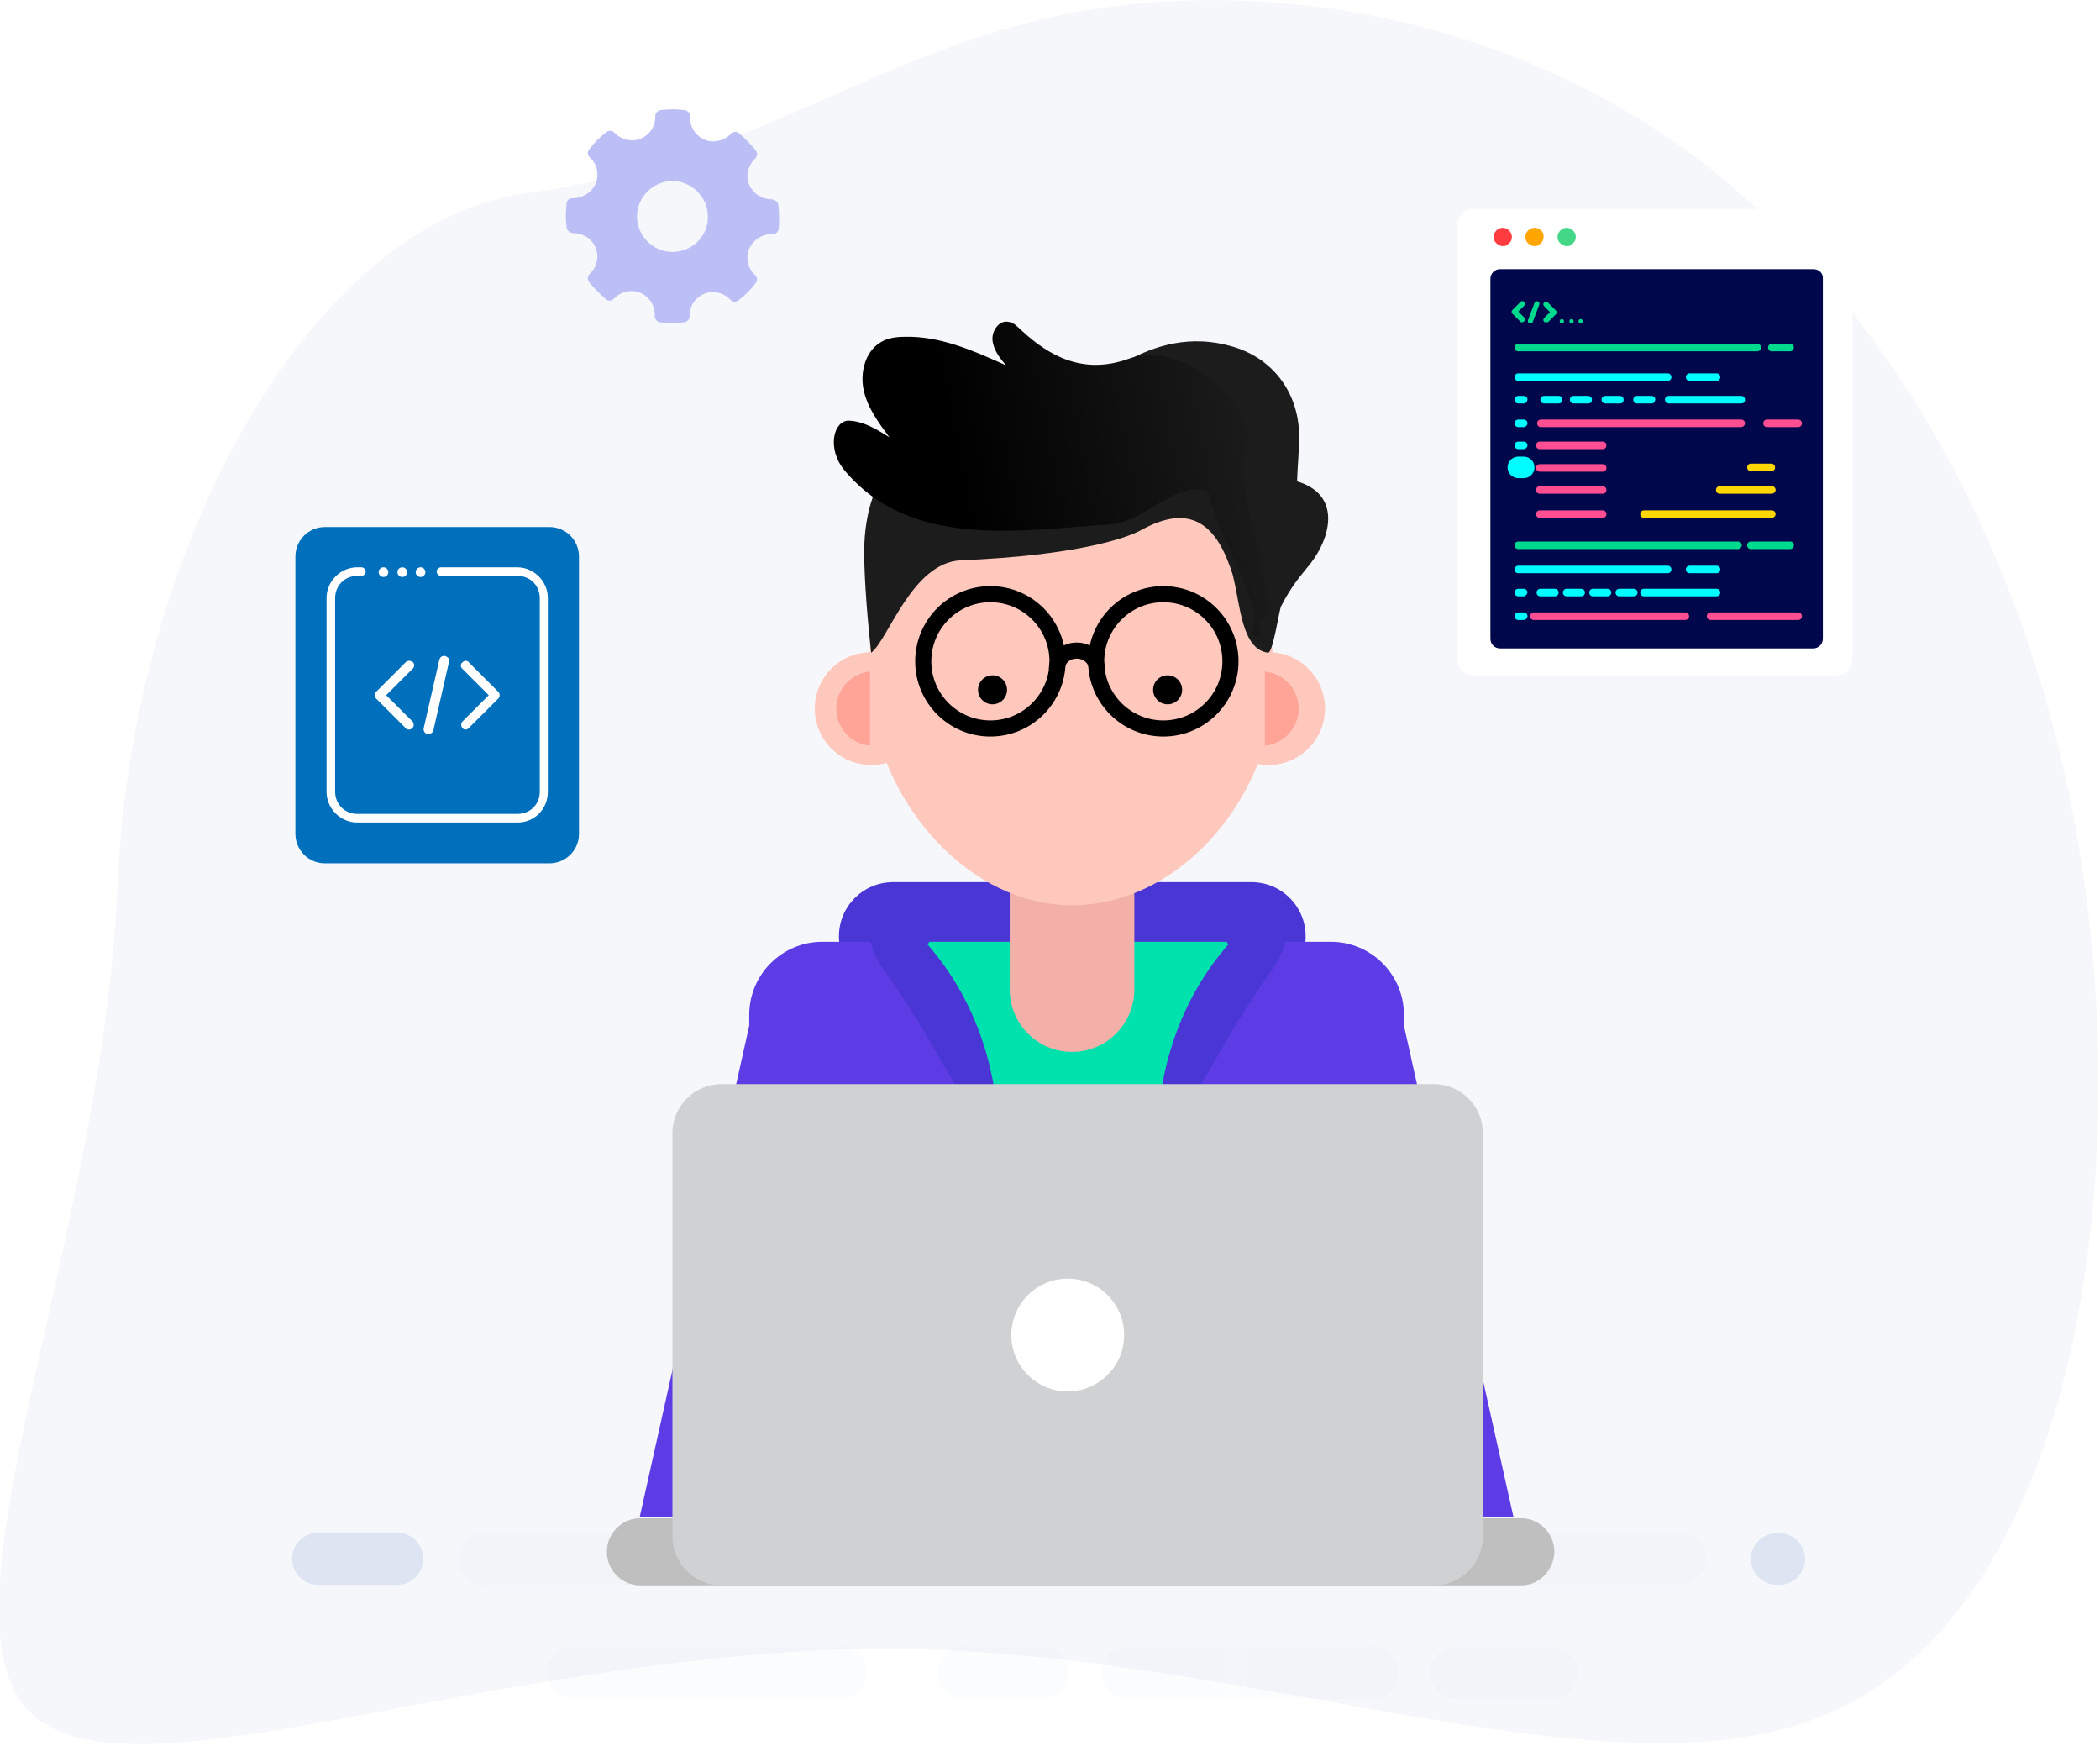 <?xml version="1.0" encoding="utf-8"?>
<!-- Generator: Adobe Illustrator 23.0.0, SVG Export Plug-In . SVG Version: 6.00 Build 0)  -->
<svg version="1.1" id="Layer_1" xmlns="http://www.w3.org/2000/svg" xmlns:xlink="http://www.w3.org/1999/xlink" x="0px" y="0px"
	 viewBox="0 0 391 325" style="enable-background:new 0 0 391 325;" xml:space="preserve">
<style type="text/css">
	.st0{fill:none;}
	.st1{fill:#5080C2;}
	.st2{fill:#F6F7FB;}
	.st3{opacity:0.15;}
	.st4{fill:url(#SVGID_1_);}
	.st5{fill:url(#SVGID_2_);}
	.st6{fill:url(#SVGID_3_);}
	.st7{fill:url(#SVGID_4_);}
	.st8{fill:url(#SVGID_5_);}
	.st9{fill:url(#SVGID_6_);}
	.st10{fill:url(#SVGID_7_);}
	.st11{opacity:0.15;fill:url(#SVGID_8_);}
	.st12{opacity:0.15;fill:url(#SVGID_9_);}
	.st13{fill:#4C4371;}
	.st14{fill:#4A36D5;}
	.st15{fill:#5D3CE6;}
	.st16{fill:#DEE4ED;}
	.st17{fill:#00E2AD;}
	.st18{fill:#F2B0A8;}
	.st19{fill:#FCFDFD;}
	.st20{fill:#BFBFBF;}
	.st21{fill:#D0D1D3;}
	.st22{fill:#FFFFFF;}
	.st23{fill:#005F95;}
	.st24{fill:#FFC8BD;}
	.st25{fill:#FFA496;}
	.st26{fill:none;stroke:#000000;stroke-width:3;stroke-linecap:round;stroke-linejoin:round;stroke-miterlimit:10;}
	.st27{fill:#000000;}
	.st28{fill:#1C1C1C;}
	.st29{fill:url(#SVGID_10_);}
	.st30{fill:#006FBC;}
	.st31{fill:#00074A;}
	.st32{fill:#FF3D40;}
	.st33{fill:#FFA600;}
	.st34{fill:#45D788;}
	.st35{fill:#00DA8F;}
	.st36{fill:#00FCFF;}
	.st37{fill:#FF4F92;}
	.st38{fill:none;stroke:#00FCFF;stroke-width:4;stroke-linecap:round;stroke-linejoin:round;stroke-miterlimit:10;}
	.st39{fill:#FFD600;}
	.st40{fill-rule:evenodd;clip-rule:evenodd;fill:#BBBFF5;}
</style>
<pattern  width="83.6" height="83.6" patternUnits="userSpaceOnUse" id="New_Pattern_Swatch_25" viewBox="0 -83.6 83.6 83.6" style="overflow:visible;">
	<g>
		<rect y="-83.6" class="st0" width="83.6" height="83.6"/>
		<rect y="-83.6" class="st1" width="83.6" height="83.6"/>
	</g>
</pattern>
<path class="st2" d="M388.8,169.7c-7.2-60.6-34.8-110.9-71.9-139.5C279.9,1.9,233.3-4.4,198,2.7c-35.5,7.2-59.7,28-99.7,33.2
	s-73.7,65.4-76.4,128.6c-2.5,63.2-32.6,130.8-18.2,151.9c14.3,21.2,73.1-4.6,146.3-9.1c73.2-4.7,146.6,30,189.8,11.9
	C383.1,301.3,396.1,230.4,388.8,169.7z"/>
<g>
	<g class="st3">
		
			<pattern  id="SVGID_1_" xlink:href="#New_Pattern_Swatch_25" patternTransform="matrix(2.433 0 0 1.145 12084.316 778.803)"  class="st3">
		</pattern>
		<path class="st4" d="M166.2,295H90.2c-2.7,0-4.8-2.2-4.8-4.8l0,0c0-2.7,2.2-4.8,4.8-4.8h75.9c2.7,0,4.8,2.2,4.8,4.8l0,0
			C171,292.9,168.8,295,166.2,295z"/>
		
			<pattern  id="SVGID_2_" xlink:href="#New_Pattern_Swatch_25" patternTransform="matrix(2.433 0 0 1.145 12084.316 778.803)"  class="st3">
		</pattern>
		<path class="st5" d="M312.8,295h-82.8c-2.7,0-4.8-2.2-4.8-4.8l0,0c0-2.7,2.2-4.8,4.8-4.8h82.8c2.7,0,4.8,2.2,4.8,4.8l0,0
			C317.6,292.9,315.4,295,312.8,295z"/>
		
			<pattern  id="SVGID_3_" xlink:href="#New_Pattern_Swatch_25" patternTransform="matrix(2.433 0 0 1.145 12084.316 778.803)"  class="st3">
		</pattern>
		<path class="st6" d="M211.5,295h-24.7c-2.7,0-4.8-2.2-4.8-4.8l0,0c0-2.7,2.2-4.8,4.8-4.8h24.7c2.7,0,4.8,2.2,4.8,4.8l0,0
			C216.3,292.9,214.1,295,211.5,295z"/>
		
			<pattern  id="SVGID_4_" xlink:href="#New_Pattern_Swatch_25" patternTransform="matrix(2.433 0 0 1.145 12084.316 778.803)"  class="st3">
		</pattern>
		<path class="st7" d="M156.6,316.2h-50c-2.6,0-4.8-2.1-4.8-4.8v-0.1c0-2.6,2.1-4.8,4.8-4.8h50c2.6,0,4.8,2.1,4.8,4.8v0.1
			C161.4,314.1,159.2,316.2,156.6,316.2z"/>
		
			<pattern  id="SVGID_5_" xlink:href="#New_Pattern_Swatch_25" patternTransform="matrix(2.433 0 0 1.145 12084.316 778.803)"  class="st3">
		</pattern>
		<path class="st8" d="M255.7,316.2H210c-2.6,0-4.8-2.1-4.8-4.8v-0.1c0-2.6,2.1-4.8,4.8-4.8h45.7c2.6,0,4.8,2.1,4.8,4.8v0.1
			C260.5,314.1,258.3,316.2,255.7,316.2z"/>
		
			<pattern  id="SVGID_6_" xlink:href="#New_Pattern_Swatch_25" patternTransform="matrix(2.433 0 0 1.145 12084.316 778.803)"  class="st3">
		</pattern>
		<path class="st9" d="M289,316.2h-17.9c-2.6,0-4.8-2.1-4.8-4.8v-0.1c0-2.6,2.1-4.8,4.8-4.8H289c2.6,0,4.8,2.1,4.8,4.8v0.1
			C293.7,314.1,291.6,316.2,289,316.2z"/>
		
			<pattern  id="SVGID_7_" xlink:href="#New_Pattern_Swatch_25" patternTransform="matrix(2.433 0 0 1.145 12084.316 778.803)"  class="st3">
		</pattern>
		<path class="st10" d="M194.2,316.2h-14.8c-2.6,0-4.8-2.1-4.8-4.8v-0.1c0-2.6,2.1-4.8,4.8-4.8h14.8c2.6,0,4.8,2.1,4.8,4.8v0.1
			C199,314.1,196.9,316.2,194.2,316.2z"/>
	</g>
	<pattern  id="SVGID_8_" xlink:href="#New_Pattern_Swatch_25" patternTransform="matrix(2.433 0 0 1.145 12084.316 778.803)">
	</pattern>
	<path class="st11" d="M331.3,295h-0.5c-2.7,0-4.8-2.2-4.8-4.8v0c0-2.7,2.2-4.8,4.8-4.8h0.5c2.7,0,4.8,2.2,4.8,4.8v0
		C336.1,292.9,333.9,295,331.3,295z"/>
	<pattern  id="SVGID_9_" xlink:href="#New_Pattern_Swatch_25" patternTransform="matrix(2.433 0 0 1.145 12084.316 778.803)">
	</pattern>
	<path class="st12" d="M74,295H59.2c-2.6,0-4.8-2.1-4.8-4.8v-0.1c0-2.6,2.1-4.8,4.8-4.8H74c2.6,0,4.8,2.1,4.8,4.8v0.1
		C78.8,292.9,76.6,295,74,295z"/>
	<path class="st13" d="M179.9,166.3h43.9c4.4,0,8,3.6,8,8c0,4.4-3.6,8-8,8h-43.9c-4.4,0-8-3.6-8-8
		C171.8,169.9,175.4,166.3,179.9,166.3z"/>
	<path class="st14" d="M233,184.4h-66.7c-5.6,0-10.1-4.5-10.1-10.1l0,0c0-5.6,4.5-10.1,10.1-10.1H233c5.6,0,10.1,4.5,10.1,10.1l0,0
		C243.1,179.9,238.6,184.4,233,184.4z"/>
	<path class="st14" d="M224.2,166.3h-46.5c-4.4,0-8,3.6-8,8c0,4.4,3.6,8,8,8h46.5c4.4,0,8-3.6,8-8
		C232.3,169.9,228.7,166.3,224.2,166.3z"/>
	<path class="st15" d="M261.4,282.6H139.5v-93.7c0-7.5,6.1-13.6,13.6-13.6h94.7c7.5,0,13.6,6.1,13.6,13.6V282.6z"/>
	<rect x="139.5" y="214.4" class="st16" width="121.9" height="68.2"/>
	<path class="st17" d="M246.7,282.6h-92.4v-93.7c0-7.5,6.1-13.6,13.6-13.6h65.3c7.5,0,13.6,6.1,13.6,13.6V282.6z"/>
	<path class="st18" d="M209.7,147.4h-20.1c-0.9,0-1.6,0.7-1.6,1.6v35.2c0,6.4,5.2,11.6,11.6,11.6c6.4,0,11.6-5.2,11.6-11.6v-35.2
		C211.3,148.1,210.6,147.4,209.7,147.4z"/>
	<path class="st19" d="M189.1,140.7c1.1,4.9,5.4,8.6,10.7,8.6c5.2,0,9.6-3.7,10.7-8.6H189.1z"/>
	<path class="st15" d="M162.8,175.3c0,0,18.2,6.8,21.2,24.1c3,17.3,0,83,0,83h-31.2l-4.4-44.6l4.8-58.4l1-1.8L162.8,175.3z"/>
	<path class="st14" d="M177.7,166.3c0,0-25.5-1.7-11.8,16.1c6.1,9,7.7,12.4,11.8,19.3c4.1,6.9,7.6,19.6,7.6,19.6s5-25.3-12.6-45.5
		C172.8,176,177.7,166.3,177.7,166.3z"/>
	<path class="st15" d="M240.1,175.3c0,0-19.6,6.8-22.6,24.1c-3,17.3,0,83,0,83h31.2l4.4-44.6l-4.4-53.4l0,0L240.1,175.3z"/>
	<path class="st14" d="M223.7,166.3c0,0,25.5-1.7,11.8,16.1c-6.1,9-7.7,12.4-11.8,19.3c-4.1,6.9-7.6,19.6-7.6,19.6
		s-5-25.3,12.6-45.5C228.7,176,223.7,166.3,223.7,166.3z"/>
	<polygon class="st15" points="139.5,190.9 119.1,282.4 152.8,282.4 169.7,260.1 	"/>
	<polygon class="st15" points="261.4,190.9 281.8,282.4 248.1,282.4 231.2,260.1 	"/>
	<path class="st20" d="M283.2,295.1h-164c-3.4,0-6.2-2.8-6.2-6.2v-0.1c0-3.4,2.8-6.2,6.2-6.2h164c3.4,0,6.2,2.8,6.2,6.2v0.1
		C289.3,292.3,286.6,295.1,283.2,295.1z"/>
	<path class="st21" d="M267,295.1H134.3c-5,0-9.1-4.1-9.1-9.1v-75.1c0-5,4.1-9.1,9.1-9.1H267c5,0,9.1,4.1,9.1,9.1V286
		C276.1,291,272,295.1,267,295.1z"/>
	<path class="st22" d="M198.8,259c-5.8,0-10.5-4.7-10.5-10.5c0-5.8,4.7-10.5,10.5-10.5c5.8,0,10.5,4.7,10.5,10.5
		C209.3,254.3,204.6,259,198.8,259z"/>

	<path class="st24" d="M236.2,117.2v-3.9c0-20.4-16.7-37.1-37.1-37.1h0c-20.4,0-37.1,16.7-37.1,37.1v15.2c0,1,0.1,2,0.3,3
		c2.4,18.5,18.2,37,37.3,37c20.8,0,37.7-21.2,37.7-42C237.3,123.4,236.9,120.2,236.2,117.2z"/>
	<circle class="st24" cx="162.2" cy="131.9" r="10.5"/>
	<circle class="st24" cx="236.2" cy="131.9" r="10.5"/>
	<path class="st25" d="M162,125c-3.5,0.3-6.3,3.3-6.3,6.9s2.8,6.6,6.3,6.9V125z"/>
	<path class="st25" d="M235.5,125c3.5,0.3,6.3,3.3,6.3,6.9s-2.8,6.6-6.3,6.9V125z"/>
	<g>
		<g>
			<circle class="st26" cx="184.4" cy="123.1" r="12.5"/>
			<circle class="st26" cx="216.6" cy="123.1" r="12.5"/>
		</g>
		<path class="st26" d="M196.8,124.4c0-1.8,1.6-3.3,3.7-3.3c2,0,3.7,1.5,3.7,3.3"/>
		<circle class="st27" cx="184.8" cy="128.4" r="2.7"/>
		<circle class="st27" cx="217.4" cy="128.4" r="2.7"/>
	</g>
	<g>
		<path class="st28" d="M241.5,89.6c0.1-2.9,0.4-5.8,0.4-8.7c-0.2-8.1-5.1-14.4-12.8-16.5c-7.2-2-13.9-0.4-20.2,3.3
			c-3.5,2.1-7.2,3.9-10.9,5.7c-2.5,1.2-36.9-1.1-37.1,29.2c0,3.5,0.3,9.8,1.3,18.9c3.2-2.4,7.6-16.8,16.7-17.2
			c21.4-0.9,30.9-4.1,33.7-5.7c7.7-4.2,12.8-2.3,16,5.8c0.4,1.1,0.9,2.2,1.1,3.4c1.2,4.7,1.5,13.1,6.4,13.7c0.9,0.1,2.1-8,2.4-8.6
			c1.9-3.7,3.3-5.3,5.5-8C248,99.7,249.6,92,241.5,89.6z"/>
	</g>
	<g>
		<linearGradient id="SVGID_10_" gradientUnits="userSpaceOnUse" x1="235.492" y1="84.487" x2="179.744" y2="95.405">
			<stop  offset="0" style="stop-color:#1C1C1C"/>
			<stop  offset="1" style="stop-color:#000000"/>
		</linearGradient>
		<path class="st29" d="M236,112.2c0.1,1,0.1,2.2-0.6,3c-0.7,0.8-0.5,0.8-0.8-0.2c-0.2,1.5,0.5,3-0.3,4.2c-0.8,1.3,1.2-0.2-0.2-0.6
			c-1.9-0.5,0-2-0.4-3.9c-1.1-5.8-7.6-17.3-8.7-23.1c-5.7-2.5-12,5.6-18.2,6c-16.9,1.1-37.3,4.7-49.6-10.1c-3.3-4-2-9.2,0.8-9.2
			c2.8,0.1,5.2,1.6,7.6,3.1c-2-2.7-4.1-5.5-4.8-8.8c-0.7-3.3,0.3-7.2,3.2-8.9c1.3-0.8,2.9-1,4.4-1c6.6-0.2,12.9,2.6,18.9,5.3
			c-1.1-1.3-2.3-2.8-2.5-4.6c-0.2-1.8,1.2-3.8,2.9-3.5c1.1,0.1,1.8,1,2.6,1.7c5.1,4.7,11.4,8.2,19.8,5.2c6.5-2.4,14.6,1.9,19,7.2
			c2.4,3,3.8,6.4,3.1,8.6C229.6,91.4,235.8,103.2,236,112.2z"/>
	</g>
</g>
<g>
	<path class="st30" d="M102.3,98.1H60.5c-3,0-5.5,2.4-5.5,5.5v51.6c0,3,2.4,5.5,5.5,5.5h41.8c3,0,5.5-2.4,5.5-5.5v-51.6
		C107.8,100.5,105.3,98.1,102.3,98.1z"/>
	<g>
		<g>
			<path class="st22" d="M76.1,135.8c-0.2,0-0.5-0.1-0.6-0.3L70,130c-0.3-0.3-0.3-0.9,0-1.2l5.5-5.5c0.2-0.2,0.4-0.3,0.7-0.3
				c0.2,0,0.4,0.1,0.6,0.2c0.4,0.3,0.4,0.9,0.1,1.2c0,0,0,0-0.1,0.1l-4.9,4.9l4.9,4.9c0.3,0.3,0.3,0.9,0,1.2
				C76.6,135.7,76.4,135.8,76.1,135.8L76.1,135.8z"/>
			<path class="st22" d="M86.7,135.8c-0.2,0-0.5-0.1-0.6-0.3c-0.3-0.3-0.3-0.9,0-1.2l0.4-0.4h0l4.5-4.5l-4.9-4.9
				c-0.2-0.2-0.3-0.4-0.3-0.6c0-0.2,0.1-0.5,0.3-0.6c0.2-0.2,0.4-0.3,0.6-0.3c0.2,0,0.5,0.1,0.6,0.3l5.5,5.5c0.3,0.3,0.3,0.9,0,1.2
				l-5.5,5.5C87.1,135.7,86.9,135.8,86.7,135.8L86.7,135.8z"/>
			<path class="st22" d="M79.6,136.6c0,0-0.1,0-0.1,0c-0.2,0-0.4-0.2-0.5-0.4c-0.1-0.2-0.2-0.4-0.1-0.7l2.9-12.7
				c0.1-0.4,0.4-0.7,0.9-0.7c0.1,0,0.1,0,0.2,0c0.2,0.1,0.4,0.2,0.6,0.4c0.1,0.2,0.2,0.4,0.1,0.7l-2.9,12.7
				c-0.1,0.4-0.4,0.7-0.9,0.7C79.6,136.6,79.6,136.6,79.6,136.6z"/>
		</g>
		<g>
			<path class="st22" d="M96.4,153.1H66.5c-3.1,0-5.7-2.6-5.7-5.7v-36.1c0-3.1,2.6-5.7,5.7-5.7h0.8c0.4,0,0.8,0.4,0.8,0.8
				s-0.4,0.8-0.8,0.8h-0.8c-2.3,0-4.1,1.8-4.1,4.1v36.1c0,2.3,1.8,4.1,4.1,4.1h29.9c2.3,0,4.1-1.8,4.1-4.1v-36.1
				c0-2.3-1.8-4.1-4.1-4.1H82.1c-0.4,0-0.8-0.4-0.8-0.8s0.4-0.8,0.8-0.8h14.2c3.1,0,5.7,2.6,5.7,5.7v36.1
				C102,150.6,99.5,153.1,96.4,153.1z"/>
		</g>
		<circle class="st22" cx="71.4" cy="106.5" r="0.9"/>
		<circle class="st22" cx="74.9" cy="106.5" r="0.9"/>
		<circle class="st22" cx="78.3" cy="106.5" r="0.9"/>
	</g>
</g>
<g>
	<path class="st22" d="M342,125.7h-67.7c-1.6,0-2.9-1.3-2.9-2.9v-81c0-1.6,1.3-2.9,2.9-2.9H342c1.6,0,2.9,1.3,2.9,2.9v81
		C344.9,124.4,343.6,125.7,342,125.7z"/>
	<g>
		<path class="st31" d="M337.6,50.1h-58.3c-1,0-1.8,0.8-1.8,1.8v67c0,1,0.8,1.8,1.8,1.8h58.3c1,0,1.8-0.8,1.8-1.8v-67
			C339.5,50.9,338.7,50.1,337.6,50.1z"/>
		<path class="st32" d="M281.5,44.1L281.5,44.1c0-0.9-0.8-1.7-1.7-1.7c-0.9,0-1.7,0.8-1.7,1.7c0,0,0,0,0,0c0,0,0,0,0,0
			c0,0.6,0.3,1.1,0.8,1.4c0.2,0.1,0.4,0.2,0.6,0.3c0.1,0,0.2,0,0.3,0s0.2,0,0.3,0c0.2,0,0.4-0.1,0.6-0.3
			C281.2,45.2,281.5,44.7,281.5,44.1C281.5,44.1,281.5,44.1,281.5,44.1z"/>
		<path class="st33" d="M285.7,42.4c-0.9,0-1.7,0.8-1.7,1.7c0,0,0,0,0,0c0,0,0,0,0,0c0,0.6,0.3,1.1,0.8,1.4c0.2,0.1,0.4,0.2,0.6,0.3
			c0.1,0,0.2,0,0.3,0s0.2,0,0.3,0c0.2,0,0.4-0.1,0.6-0.3c0.1-0.1,0.2-0.1,0.3-0.2c0.3-0.3,0.5-0.7,0.5-1.2
			C287.5,43.2,286.7,42.4,285.7,42.4z"/>
		<path class="st34" d="M293.4,44.1L293.4,44.1c0-0.9-0.8-1.7-1.7-1.7c-0.9,0-1.7,0.8-1.7,1.7c0,0,0,0,0,0c0,0,0,0,0,0
			c0,0.6,0.3,1.1,0.8,1.4c0.2,0.1,0.4,0.2,0.6,0.3c0.1,0,0.2,0,0.3,0c0.1,0,0.2,0,0.3,0c0.2,0,0.4-0.1,0.6-0.3
			C293.1,45.2,293.4,44.7,293.4,44.1C293.4,44.1,293.4,44.1,293.4,44.1z"/>
		<g>
			<path class="st35" d="M283.4,60c-0.1,0-0.3,0-0.3-0.1l-1.5-1.5c-0.2-0.2-0.2-0.5,0-0.7l1.5-1.5c0.2-0.2,0.5-0.2,0.7,0
				s0.2,0.5,0,0.7l-1.1,1.1l1.1,1.1c0.2,0.2,0.2,0.5,0,0.7C283.7,59.9,283.5,60,283.4,60z"/>
		</g>
		<g>
			<path class="st35" d="M287.8,60c-0.1,0-0.3,0-0.3-0.1c-0.2-0.2-0.2-0.5,0-0.7l1.1-1.1l-1.1-1.1c-0.2-0.2-0.2-0.5,0-0.7
				c0.2-0.2,0.5-0.2,0.7,0l1.5,1.5c0.2,0.2,0.2,0.5,0,0.7l-1.5,1.5C288,59.9,287.9,60,287.8,60z"/>
		</g>
		<g>
			<path class="st35" d="M285,60.2c-0.1,0-0.1,0-0.2,0c-0.3-0.1-0.4-0.4-0.3-0.6l1.2-3.2c0.1-0.3,0.4-0.4,0.6-0.3
				c0.3,0.1,0.4,0.4,0.3,0.6l-1.2,3.2C285.4,60.1,285.2,60.2,285,60.2z"/>
		</g>
		<circle class="st35" cx="290.8" cy="59.8" r="0.4"/>
		<circle class="st35" cx="292.6" cy="59.8" r="0.4"/>
		<circle class="st35" cx="294.3" cy="59.8" r="0.4"/>
		<g>
			<path class="st35" d="M327.2,65.4h-44.5c-0.4,0-0.7-0.3-0.7-0.7s0.3-0.7,0.7-0.7h44.5c0.4,0,0.7,0.3,0.7,0.7
				S327.5,65.4,327.2,65.4z"/>
		</g>
		<g>
			<path class="st35" d="M333.3,65.4h-3.4c-0.4,0-0.7-0.3-0.7-0.7s0.3-0.7,0.7-0.7h3.4c0.4,0,0.7,0.3,0.7,0.7S333.7,65.4,333.3,65.4
				z"/>
		</g>
		<g>
			<path class="st36" d="M310.5,70.9h-27.8c-0.4,0-0.7-0.3-0.7-0.7s0.3-0.7,0.7-0.7h27.8c0.4,0,0.7,0.3,0.7,0.7
				S310.9,70.9,310.5,70.9z"/>
		</g>
		<g>
			<path class="st36" d="M319.6,70.9h-5c-0.4,0-0.7-0.3-0.7-0.7s0.3-0.7,0.7-0.7h5c0.4,0,0.7,0.3,0.7,0.7S320,70.9,319.6,70.9z"/>
		</g>
		<g>
			<path class="st36" d="M324.2,75.1h-13.5c-0.4,0-0.7-0.3-0.7-0.7c0-0.4,0.3-0.7,0.7-0.7h13.5c0.4,0,0.7,0.3,0.7,0.7
				C324.9,74.9,324.6,75.1,324.2,75.1z"/>
		</g>
		<g>
			<path class="st36" d="M307.5,75.1h-2.7c-0.4,0-0.7-0.3-0.7-0.7c0-0.4,0.3-0.7,0.7-0.7h2.7c0.4,0,0.7,0.3,0.7,0.7
				C308.1,74.9,307.9,75.1,307.5,75.1z"/>
		</g>
		<g>
			<path class="st36" d="M301.6,75.1h-2.7c-0.4,0-0.7-0.3-0.7-0.7c0-0.4,0.3-0.7,0.7-0.7h2.7c0.4,0,0.7,0.3,0.7,0.7
				C302.3,74.9,302,75.1,301.6,75.1z"/>
		</g>
		<g>
			<path class="st36" d="M295.7,75.1H293c-0.4,0-0.7-0.3-0.7-0.7c0-0.4,0.3-0.7,0.7-0.7h2.7c0.4,0,0.7,0.3,0.7,0.7
				C296.4,74.9,296.1,75.1,295.7,75.1z"/>
		</g>
		<g>
			<path class="st36" d="M290.2,75.1h-2.7c-0.4,0-0.7-0.3-0.7-0.7c0-0.4,0.3-0.7,0.7-0.7h2.7c0.4,0,0.7,0.3,0.7,0.7
				C290.8,74.9,290.6,75.1,290.2,75.1z"/>
		</g>
		<g>
			<path class="st37" d="M324.2,79.5h-37.3c-0.4,0-0.7-0.3-0.7-0.7s0.3-0.7,0.7-0.7h37.3c0.4,0,0.7,0.3,0.7,0.7
				S324.5,79.5,324.2,79.5z"/>
		</g>
		<g>
			<path class="st36" d="M283.7,75.1h-1c-0.4,0-0.7-0.3-0.7-0.7c0-0.4,0.3-0.7,0.7-0.7h1c0.4,0,0.7,0.3,0.7,0.7
				C284.3,74.9,284,75.1,283.7,75.1z"/>
		</g>
		<g>
			<path class="st36" d="M283.7,79.5h-1c-0.4,0-0.7-0.3-0.7-0.7s0.3-0.7,0.7-0.7h1c0.4,0,0.7,0.3,0.7,0.7S284,79.5,283.7,79.5z"/>
		</g>
		<g>
			<path class="st36" d="M283.7,83.6h-1c-0.4,0-0.7-0.3-0.7-0.7s0.3-0.7,0.7-0.7h1c0.4,0,0.7,0.3,0.7,0.7S284,83.6,283.7,83.6z"/>
		</g>
		<line class="st38" x1="283.7" y1="87" x2="282.7" y2="87"/>
		<g>
			<path class="st37" d="M334.8,79.5H329c-0.4,0-0.7-0.3-0.7-0.7s0.3-0.7,0.7-0.7h5.8c0.4,0,0.7,0.3,0.7,0.7S335.2,79.5,334.8,79.5z
				"/>
		</g>
		<g>
			<path class="st37" d="M298.4,83.6h-11.7c-0.4,0-0.7-0.3-0.7-0.7s0.3-0.7,0.7-0.7h11.7c0.4,0,0.7,0.3,0.7,0.7
				S298.8,83.6,298.4,83.6z"/>
		</g>
		<g>
			<path class="st37" d="M298.4,87.8h-11.7c-0.4,0-0.7-0.3-0.7-0.7s0.3-0.7,0.7-0.7h11.7c0.4,0,0.7,0.3,0.7,0.7
				S298.8,87.8,298.4,87.8z"/>
		</g>
		<g>
			<path class="st37" d="M298.4,91.9h-11.7c-0.4,0-0.7-0.3-0.7-0.7s0.3-0.7,0.7-0.7h11.7c0.4,0,0.7,0.3,0.7,0.7
				S298.8,91.9,298.4,91.9z"/>
		</g>
		<g>
			<path class="st37" d="M298.4,96.4h-11.7c-0.4,0-0.7-0.3-0.7-0.7s0.3-0.7,0.7-0.7h11.7c0.4,0,0.7,0.3,0.7,0.7
				S298.8,96.4,298.4,96.4z"/>
		</g>
		<g>
			<path class="st39" d="M329.9,96.4h-23.8c-0.4,0-0.7-0.3-0.7-0.7s0.3-0.7,0.7-0.7h23.8c0.4,0,0.7,0.3,0.7,0.7
				S330.2,96.4,329.9,96.4z"/>
		</g>
		<g>
			<path class="st39" d="M329.9,91.9h-9.7c-0.4,0-0.7-0.3-0.7-0.7s0.3-0.7,0.7-0.7h9.7c0.4,0,0.7,0.3,0.7,0.7S330.2,91.9,329.9,91.9
				z"/>
		</g>
		<g>
			<path class="st39" d="M329.9,87.7H326c-0.4,0-0.7-0.3-0.7-0.7c0-0.4,0.3-0.7,0.7-0.7h3.8c0.4,0,0.7,0.3,0.7,0.7
				C330.5,87.4,330.2,87.7,329.9,87.7z"/>
		</g>
		<g>
			<path class="st35" d="M323.6,102.2h-40.9c-0.4,0-0.7-0.3-0.7-0.7s0.3-0.7,0.7-0.7h40.9c0.4,0,0.7,0.3,0.7,0.7
				S323.9,102.2,323.6,102.2z"/>
		</g>
		<g>
			<path class="st35" d="M333.3,102.2H326c-0.4,0-0.7-0.3-0.7-0.7s0.3-0.7,0.7-0.7h7.3c0.4,0,0.7,0.3,0.7,0.7
				S333.7,102.2,333.3,102.2z"/>
		</g>
		<g>
			<path class="st36" d="M310.5,106.7h-27.8c-0.4,0-0.7-0.3-0.7-0.7s0.3-0.7,0.7-0.7h27.8c0.4,0,0.7,0.3,0.7,0.7
				S310.9,106.7,310.5,106.7z"/>
		</g>
		<g>
			<path class="st36" d="M319.6,106.7h-5c-0.4,0-0.7-0.3-0.7-0.7s0.3-0.7,0.7-0.7h5c0.4,0,0.7,0.3,0.7,0.7S320,106.7,319.6,106.7z"
				/>
		</g>
		<g>
			<path class="st36" d="M319.6,111h-13.5c-0.4,0-0.7-0.3-0.7-0.7c0-0.4,0.3-0.7,0.7-0.7h13.5c0.4,0,0.7,0.3,0.7,0.7
				C320.3,110.7,320,111,319.6,111z"/>
		</g>
		<g>
			<path class="st36" d="M304.2,111h-2.7c-0.4,0-0.7-0.3-0.7-0.7c0-0.4,0.3-0.7,0.7-0.7h2.7c0.4,0,0.7,0.3,0.7,0.7
				C304.9,110.7,304.6,111,304.2,111z"/>
		</g>
		<g>
			<path class="st36" d="M299.3,111h-2.7c-0.4,0-0.7-0.3-0.7-0.7c0-0.4,0.3-0.7,0.7-0.7h2.7c0.4,0,0.7,0.3,0.7,0.7
				C300,110.7,299.7,111,299.3,111z"/>
		</g>
		<g>
			<path class="st36" d="M294.4,111h-2.7c-0.4,0-0.7-0.3-0.7-0.7c0-0.4,0.3-0.7,0.7-0.7h2.7c0.4,0,0.7,0.3,0.7,0.7
				C295.1,110.7,294.8,111,294.4,111z"/>
		</g>
		<g>
			<path class="st36" d="M289.5,111h-2.7c-0.4,0-0.7-0.3-0.7-0.7c0-0.4,0.3-0.7,0.7-0.7h2.7c0.4,0,0.7,0.3,0.7,0.7
				C290.2,110.7,289.9,111,289.5,111z"/>
		</g>
		<g>
			<path class="st37" d="M313.8,115.4h-28.2c-0.4,0-0.7-0.3-0.7-0.7s0.3-0.7,0.7-0.7h28.2c0.4,0,0.7,0.3,0.7,0.7
				S314.1,115.4,313.8,115.4z"/>
		</g>
		<g>
			<path class="st36" d="M283.7,111h-1c-0.4,0-0.7-0.3-0.7-0.7c0-0.4,0.3-0.7,0.7-0.7h1c0.4,0,0.7,0.3,0.7,0.7
				C284.3,110.7,284,111,283.7,111z"/>
		</g>
		<g>
			<path class="st36" d="M283.7,115.4h-1c-0.4,0-0.7-0.3-0.7-0.7s0.3-0.7,0.7-0.7h1c0.4,0,0.7,0.3,0.7,0.7S284,115.4,283.7,115.4z"
				/>
		</g>
		<g>
			<path class="st37" d="M334.8,115.4h-16.3c-0.4,0-0.7-0.3-0.7-0.7s0.3-0.7,0.7-0.7h16.3c0.4,0,0.7,0.3,0.7,0.7
				S335.2,115.4,334.8,115.4z"/>
		</g>
	</g>
</g>
<path class="st40" d="M144.9,38.1c-0.1-0.6-0.7-1-1.3-1c-1.8,0-3.4-1.1-4.1-2.7c-0.7-1.7-0.2-3.7,1.1-4.9c0.4-0.4,0.5-1,0.1-1.5
	c-0.9-1.2-2-2.2-3.1-3.2c-0.5-0.4-1.1-0.3-1.5,0.1c-1.2,1.3-3.3,1.8-4.9,1.1c-1.7-0.7-2.8-2.4-2.7-4.3c0-0.6-0.4-1.1-1-1.2
	c-1.5-0.2-3-0.2-4.5,0c-0.6,0.1-1,0.6-1,1.1c0.1,1.8-1,3.5-2.7,4.2c-1.6,0.7-3.7,0.2-4.9-1.1c-0.4-0.4-1-0.5-1.5-0.1
	c-1.2,0.9-2.3,2-3.2,3.2c-0.4,0.5-0.3,1.1,0.1,1.5c1.4,1.2,1.8,3.2,1.1,4.9c-0.7,1.6-2.4,2.7-4.3,2.7c-0.6,0-1.1,0.4-1.1,1
	c-0.2,1.5-0.2,3,0,4.5c0.1,0.6,0.7,1,1.3,1c1.7,0,3.4,1,4.1,2.7c0.7,1.7,0.2,3.7-1.1,4.9c-0.4,0.4-0.5,1-0.1,1.5
	c0.9,1.2,2,2.2,3.1,3.2c0.5,0.4,1.1,0.3,1.5-0.1c1.2-1.3,3.3-1.8,4.9-1.1c1.7,0.7,2.8,2.4,2.7,4.3c0,0.6,0.4,1.1,1,1.2
	c0.8,0.1,1.5,0.1,2.3,0.1c0.7,0,1.4,0,2.2-0.1c0.6-0.1,1-0.6,1-1.1c-0.1-1.8,1-3.5,2.7-4.2c1.6-0.7,3.7-0.2,4.9,1.1
	c0.4,0.4,1,0.5,1.5,0.1c1.2-0.9,2.3-2,3.2-3.2c0.4-0.5,0.3-1.1-0.1-1.5c-1.4-1.2-1.8-3.2-1.1-4.9c0.7-1.6,2.3-2.7,4.1-2.7l0.2,0
	c0.6,0,1.1-0.4,1.2-1C145.1,41.1,145.1,39.6,144.9,38.1L144.9,38.1z M125.2,46.9c-3.6,0-6.6-3-6.6-6.6c0-3.6,3-6.6,6.6-6.6
	c3.6,0,6.6,3,6.6,6.6C131.9,43.9,128.9,46.9,125.2,46.9L125.2,46.9z M125.2,46.9"/>
</svg>
